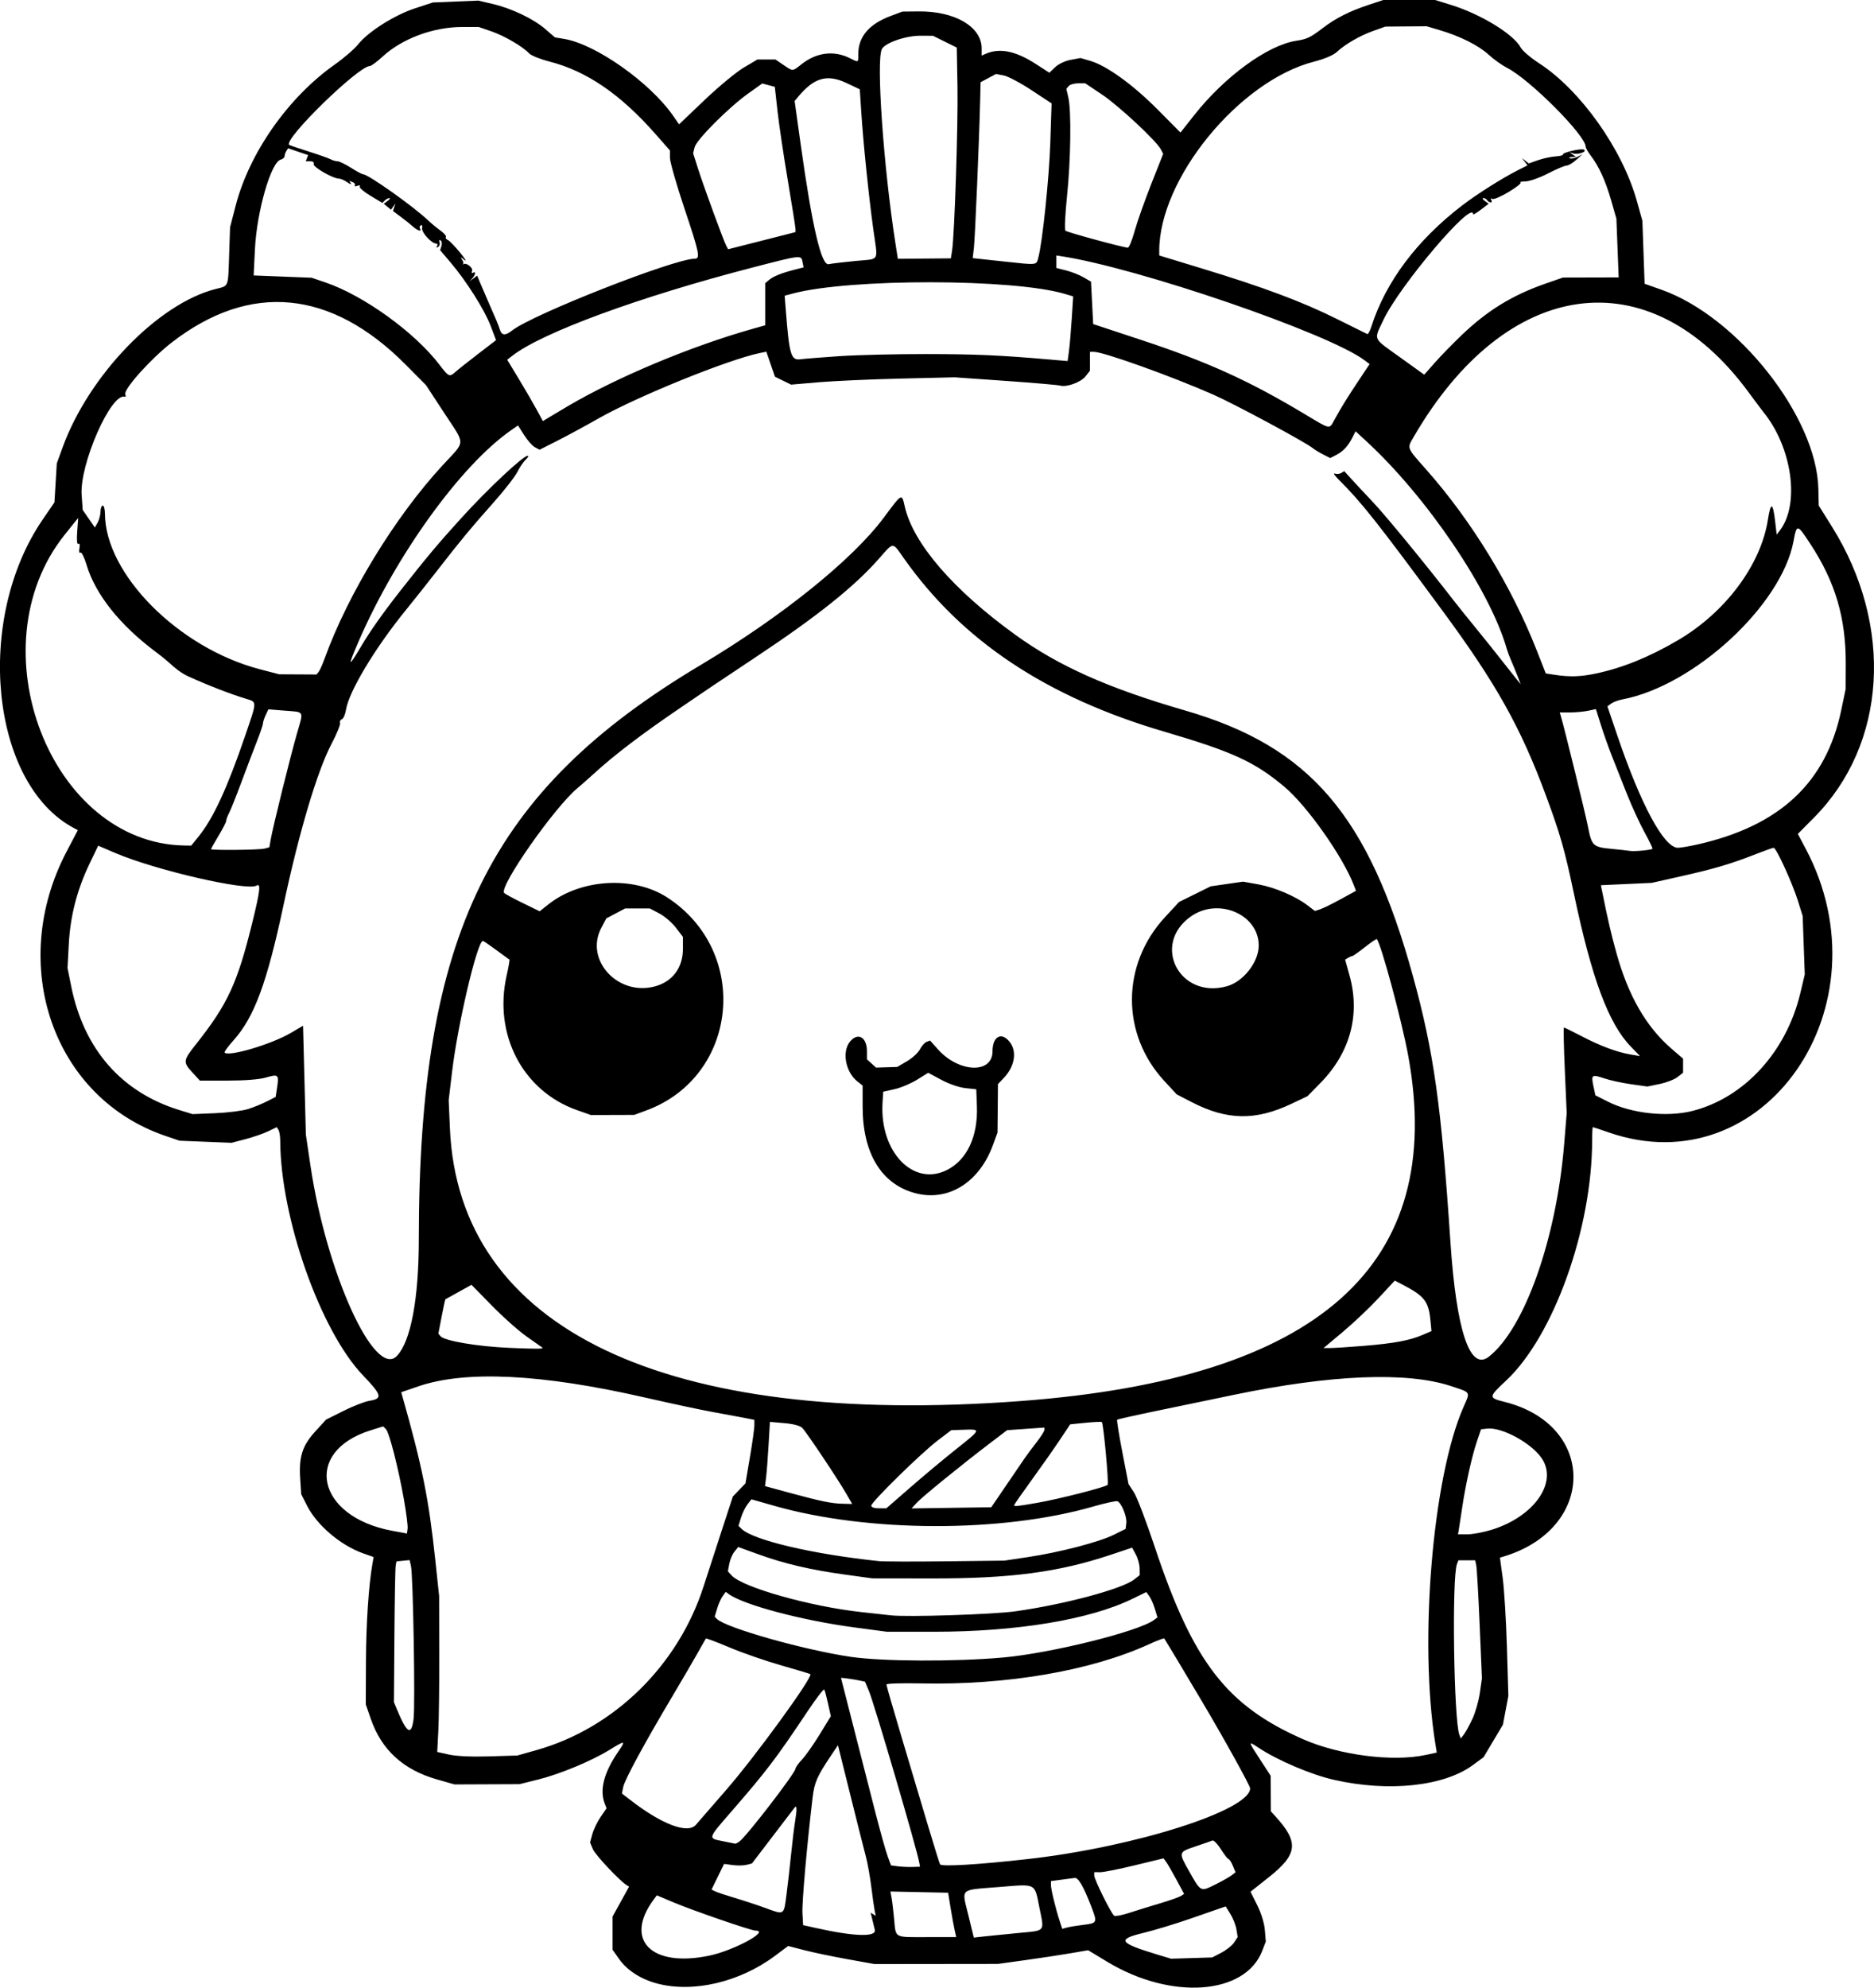 <?xml version="1.0" encoding="UTF-8" standalone="no"?>
<!-- Created with Inkscape (http://www.inkscape.org/) -->

<svg
   width="229.042mm"
   height="242.838mm"
   viewBox="0 0 229.042 242.838"
   version="1.1"
   id="svg1"
   xml:space="preserve"
   xmlns="http://www.w3.org/2000/svg"
   xmlns:svg="http://www.w3.org/2000/svg"><defs
     id="defs1" /><g
     id="layer1"
     transform="translate(90.292,150.84)"><path
       style="fill:#000000"
       d="m -9.998,91.484 c -1.977,-0.526 -3.659,-1.611 -4.622,-2.98 l -0.802,-1.141 V 85.335 83.307 l 1.009,-1.826 1.009,-1.826 -0.296,-0.183 c -0.873,-0.54 -3.83,-3.689 -4.13,-4.397 l -0.348,-0.824 0.282,-1.023 c 0.155,-0.563 0.61,-1.501 1.01,-2.086 l 0.728,-1.063 -0.209,-0.529 c -0.674,-1.704 -0.132,-3.809 1.654,-6.416 0.935,-1.365 0.843,-1.381 -1.092,-0.186 -2.192,1.353 -6.052,2.957 -8.702,3.616 l -2.294,0.57 -3.969,0.016 -3.969,0.016 -2.163,-0.618 c -4.101,-1.171 -6.764,-3.607 -8.067,-7.379 l -0.618,-1.79 0.023,-5.292 c 0.02,-4.606 0.331,-9.258 0.796,-11.906 l 0.139,-0.794 -1.277,-0.452 c -2.745,-0.971 -5.636,-3.422 -6.851,-5.809 l -0.719,-1.412 -0.126,-1.917 c -0.175,-2.665 0.264,-4.03 1.858,-5.774 l 1.303,-1.426 2.131,-1.067 c 1.172,-0.587 2.602,-1.142 3.176,-1.234 1.629,-0.261 1.519,-0.697 -0.785,-3.097 -5.206,-5.423 -10.087,-19.246 -10.125,-28.677 -0.002,-0.547 -0.099,-1.143 -0.214,-1.325 l -0.21,-0.331 -1.049,0.507 c -0.577,0.279 -1.82,0.709 -2.762,0.955 l -1.714,0.449 -3.175,-0.127 -3.175,-0.127 -1.72,-0.585 c -13.729,-4.669 -19.366,-20.889 -12.08,-34.758 l 1.364,-2.597 -0.529,-0.284 c -10.136,-5.434 -12.134,-25.447 -3.762,-37.674 l 1.432,-2.092 0.144,-2.381 0.144,-2.381 0.723,-1.984 c 3.208,-8.809 11.686,-17.562 18.719,-19.328 1.596,-0.401 1.488,-0.127 1.621,-4.122 l 0.113,-3.406 0.685,-2.646 c 1.674,-6.468 6.431,-13.238 12.117,-17.245 1.122,-0.79 2.409,-1.903 2.859,-2.472 1.215,-1.534 4.436,-3.57 6.95,-4.393 l 2.173,-0.712 2.778,-0.115 2.778,-0.115 1.769,0.413 c 2.309,0.539 4.978,1.815 6.433,3.075 l 1.164,1.007 1.138,0.188 c 3.843,0.634 10.493,5.326 13.311,9.391 l 0.723,1.043 3.122,-2.975 c 1.717,-1.636 3.873,-3.419 4.791,-3.962 l 1.669,-0.987 H 3.387 4.48 l 0.975,0.661 c 1.198,0.813 1.072,0.818 2.236,-0.095 1.832,-1.437 3.938,-1.697 5.884,-0.726 1.093,0.545 1.034,0.575 1.034,-0.51 0,-2.102 1.321,-3.658 3.936,-4.636 l 1.453,-0.544 2.002,-0.02 c 4.413,-0.044 7.687,1.876 7.689,4.509 l 9.89e-4,0.888 0.463,-0.206 c 1.723,-0.765 3.674,-0.373 6.167,1.238 l 1.641,1.061 0.705,-0.676 c 0.405,-0.388 1.215,-0.771 1.901,-0.899 l 1.195,-0.223 1.201,0.35 c 1.997,0.582 5.199,2.891 8.203,5.915 l 2.823,2.842 1.643,-2.086 c 3.748,-4.759 9.006,-8.593 12.516,-9.129 1.314,-0.2 1.723,-0.399 3.29,-1.594 1.535,-1.171 3.203,-2.013 5.503,-2.777 l 1.829,-0.607 3.175,-6.5e-4 3.175,-6.5e-4 1.975,0.615 c 3.624,1.129 7.604,3.567 8.472,5.188 0.211,0.395 1.218,1.257 2.236,1.916 5.062,3.275 10.188,10.485 11.958,16.82 l 0.681,2.438 0.136,3.845 0.136,3.845 2.066,0.732 c 9.321,3.301 18.971,15.543 19.169,24.316 l 0.046,2.046 1.615,2.584 c 7.59,12.146 6.701,26.579 -2.188,35.538 l -1.982,1.997 0.944,1.778 c 10.228,19.261 -5.072,41.299 -24.079,34.685 -1.008,-0.351 -1.871,-0.638 -1.918,-0.638 -0.047,0 -0.086,0.708 -0.086,1.574 0,10.822 -4.708,23.968 -10.531,29.405 -2.15,2.008 -2.156,2.093 -0.185,2.584 11.313,2.821 11.215,15.523 -0.145,18.909 l -0.409,0.122 0.337,2.476 c 0.186,1.362 0.417,5.162 0.515,8.446 l 0.178,5.969 -0.332,1.759 -0.332,1.759 -1.183,1.987 -1.183,1.987 -1.313,0.964 c -3.535,2.595 -10.27,3.313 -16.942,1.806 -2.834,-0.64 -6.94,-2.388 -9.288,-3.953 -1.255,-0.837 -1.249,-0.799 0.265,1.521 l 1.257,1.926 0.01,2.172 0.01,2.172 0.553,0.606 c 2.899,3.179 2.743,4.641 -0.793,7.443 l -2.243,1.778 0.818,1.637 c 0.492,0.985 0.864,2.197 0.934,3.042 l 0.117,1.405 -0.429,1.118 c -2.074,5.41 -11.128,6.071 -18.908,1.381 l -2.38,-1.435 -2.205,0.378 c -1.213,0.208 -3.694,0.583 -5.513,0.835 l -3.307,0.457 -7.541,0.009 -7.541,0.009 -3.307,-0.594 C 11.466,88.192 9.091,87.695 8.007,87.415 L 6.037,86.905 4.436,88.1 c -4.322,3.226 -10.013,4.56 -14.434,3.384 z m 6.448,-3.412 c 2.976,-0.631 7.417,-3.045 5.6,-3.045 -0.533,0 -7.646,-2.449 -10.005,-3.444 l -2.058,-0.869 -0.374,0.503 c -3.688,4.958 -0.29,8.366 6.837,6.856 z m 62.538,-0.352 c 0.616,-0.321 1.316,-0.881 1.555,-1.246 l 0.435,-0.663 -0.151,-0.932 c -0.083,-0.512 -0.412,-1.353 -0.73,-1.869 l -0.579,-0.937 -0.428,0.141 c -0.235,0.078 -1.947,0.672 -3.804,1.321 -1.857,0.649 -4.506,1.452 -5.887,1.785 -3.235,0.78 -2.93,1.217 1.855,2.66 l 1.587,0.479 2.514,-0.078 2.514,-0.078 z M 16.629,84.925 c -0.074,-0.308 -0.22,-0.905 -0.323,-1.327 l -0.187,-0.767 0.314,0.194 0.314,0.194 -0.132,-0.617 c -0.072,-0.34 -0.258,-1.641 -0.412,-2.892 -0.154,-1.251 -0.452,-2.918 -0.661,-3.704 -0.21,-0.786 -1.065,-4.175 -1.9,-7.53 l -1.519,-6.1 -0.81,1.206 C 9.574,66.168 9.247,66.91 9.027,68.755 8.329,74.626 7.715,81.587 7.783,82.872 l 0.078,1.483 1.587,0.354 c 4.689,1.046 7.401,1.127 7.18,0.215 z m 9.756,0.036 c -0.108,-0.473 -0.331,-1.693 -0.496,-2.712 l -0.301,-1.852 -3.528,-0.074 -3.528,-0.074 0.139,0.735 c 0.076,0.404 0.218,1.569 0.314,2.588 0.229,2.424 -0.083,2.249 4.007,2.249 h 3.589 z m 7.86,0.348 c 3.272,-0.306 3.103,-0.106 2.524,-2.98 -0.642,-3.185 -0.298,-3.005 -5.022,-2.625 -4.84,0.39 -4.507,0.08 -3.688,3.433 l 0.669,2.741 1.472,-0.164 c 0.81,-0.09 2.63,-0.272 4.044,-0.405 z m 7.821,-0.98 c 1.768,-0.216 1.785,-0.253 1.011,-2.261 -0.944,-2.45 -1.574,-3.536 -2.016,-3.477 -0.215,0.029 -0.957,0.126 -1.648,0.217 l -1.257,0.165 v 0.5 c 0,0.523 0.591,2.94 1.089,4.452 l 0.291,0.883 0.567,-0.155 c 0.312,-0.085 1.195,-0.232 1.964,-0.325 z m 9.319,-2.604 c 1.237,-0.369 2.428,-0.785 2.646,-0.926 l 0.397,-0.256 -0.92,-1.714 C 53.002,77.887 52.437,76.909 52.252,76.656 l -0.336,-0.459 -3.507,0.85 c -1.929,0.467 -3.834,0.847 -4.234,0.843 l -0.728,-0.007 v 0.403 c 0,0.494 2.083,4.693 2.441,4.921 0.142,0.09 0.931,-0.055 1.753,-0.324 0.822,-0.268 2.507,-0.79 3.744,-1.159 z M 5.838,80.595 c 0.165,-1.273 0.42,-3.506 0.565,-4.961 0.145,-1.455 0.372,-3.301 0.504,-4.101 0.214,-1.3 0.193,-1.883 -0.058,-1.565 -0.048,0.061 -1.246,1.628 -2.663,3.483 l -2.576,3.373 -0.66,0.166 c -0.363,0.091 -1.13,0.103 -1.704,0.026 l -1.043,-0.14 -0.765,1.568 -0.765,1.568 0.435,0.216 c 0.239,0.119 1.328,0.481 2.42,0.806 1.091,0.324 2.758,0.873 3.704,1.219 2.381,0.871 2.269,0.942 2.607,-1.656 z M 58.37,79.329 c 0.742,-0.369 1.574,-0.84 1.849,-1.048 l 0.499,-0.378 -0.333,-0.804 c -0.183,-0.442 -0.414,-0.804 -0.513,-0.804 -0.099,0 -0.521,-0.539 -0.937,-1.198 -0.417,-0.659 -0.887,-1.144 -1.045,-1.077 -0.158,0.067 -1.091,0.391 -2.073,0.721 -2.077,0.698 -2.082,0.715 -0.837,2.918 1.537,2.72 1.407,2.656 3.39,1.67 z M 22.073,76.768 C 21.808,75.176 16.554,57.267 15.902,55.733 L 15.428,54.616 14.82,54.483 c -0.739,-0.162 -2.33,-0.383 -2.324,-0.323 0.004,0.05 2.602,10.209 4.205,16.447 0.598,2.328 1.272,4.732 1.498,5.342 l 0.41,1.109 0.844,0.111 c 0.464,0.061 1.261,0.098 1.77,0.082 l 0.926,-0.03 z m 13.305,-0.491 c 13.038,-1.473 27.12,-5.956 27.12,-8.634 0,-0.328 -3.2,-6.101 -5.92,-10.682 -2.185,-3.679 -4.497,-7.538 -4.57,-7.627 -0.048,-0.059 -0.892,0.261 -1.876,0.71 -7.127,3.252 -17.399,5.01 -27.93,4.78 -2.285,-0.05 -4.154,0.011 -4.154,0.136 1.28e-4,0.125 0.841,3.042 1.869,6.482 1.028,3.44 2.472,8.279 3.21,10.753 0.738,2.474 1.403,4.604 1.477,4.734 0.176,0.306 4.745,0.03 10.774,-0.651 z M 0.112,74.113 C 1.065,73.366 6.935,65.731 6.935,65.239 c 0,-0.146 0.366,-0.657 0.813,-1.135 0.447,-0.479 1.418,-1.861 2.158,-3.072 l 1.346,-2.202 -0.336,-1.52 c -0.185,-0.836 -0.394,-1.616 -0.464,-1.734 -0.07,-0.118 -0.986,1.073 -2.035,2.646 -3.843,5.764 -5.031,7.324 -9.35,12.292 -2.872,3.303 -2.849,3.225 -1.061,3.575 0.764,0.15 1.456,0.29 1.537,0.313 0.081,0.023 0.338,-0.108 0.57,-0.29 z M -5.236,72.094 C -4.872,71.672 -3.19,69.736 -1.498,67.792 2.04,63.728 9.105,54.008 8.751,53.692 8.698,53.645 7.107,53.166 5.215,52.629 3.324,52.091 0.49,51.111 -1.082,50.449 c -1.572,-0.661 -2.892,-1.159 -2.933,-1.106 -0.042,0.053 -0.475,0.811 -0.962,1.684 -0.488,0.873 -1.914,3.314 -3.168,5.424 -3.408,5.73 -5.799,10.143 -5.977,11.032 l -0.158,0.791 1.017,0.787 c 3.872,2.996 7.031,4.189 8.028,3.032 z M -24.685,62.961 c 9.472,-2.679 17.285,-10.344 20.39,-20.002 0.538,-1.673 1.563,-4.827 2.277,-7.009 L -0.718,31.983 0.05,31.187 0.818,30.39 1.363,27.186 C 1.663,25.424 1.908,23.676 1.908,23.302 V 22.623 L 0.519,22.351 C -0.245,22.202 -1.942,21.888 -3.251,21.654 -4.561,21.42 -8.245,20.632 -11.438,19.903 -24.126,17.006 -33.393,16.551 -39.186,18.539 l -2.068,0.71 0.117,0.411 c 2.459,8.669 3.25,12.598 4.051,20.123 l 0.465,4.366 0.016,7.011 c 0.009,3.856 -0.043,8.143 -0.116,9.525 l -0.132,2.514 1.455,0.323 c 0.903,0.2 2.761,0.283 4.895,0.217 l 3.44,-0.106 z m 108.63,0.607 1.365,-0.293 -0.176,-1.096 c -2.013,-12.522 -0.329,-32.585 3.452,-41.136 0.836,-1.89 0.933,-1.728 -1.523,-2.54 -5.394,-1.783 -14.649,-1.411 -26.55,1.066 -2.474,0.515 -6.672,1.386 -9.329,1.935 -2.657,0.549 -4.88,1.047 -4.939,1.106 -0.059,0.059 0.229,1.851 0.641,3.981 l 0.749,3.873 0.665,1.021 c 0.366,0.562 1.518,3.581 2.56,6.71 4.678,14.041 8.779,19.349 18.119,23.45 4.441,1.95 10.941,2.785 14.965,1.922 z m 5.723,-4.405 c 0.358,-0.765 0.767,-2.194 0.908,-3.175 l 0.256,-1.784 -0.282,-6.615 C 90.395,43.95 90.209,40.706 90.136,40.378 L 90.004,39.783 H 88.979 87.954 l -0.177,0.461 c -0.636,1.657 -0.386,19.078 0.299,20.864 l 0.171,0.445 0.384,-0.5 c 0.211,-0.275 0.678,-1.126 1.036,-1.891 z m -129.412,0.002 c 0.212,-1.698 -0.056,-17.505 -0.317,-18.667 l -0.167,-0.742 -0.803,0.08 -0.803,0.08 -0.097,0.529 c -0.054,0.291 -0.124,4.161 -0.156,8.599 l -0.059,8.07 0.385,0.926 c 1.211,2.913 1.755,3.217 2.016,1.124 z m 72.079,-7.507 c 5.85,-0.53 16.479,-3.169 18.389,-4.566 l 0.448,-0.327 -0.313,-1.045 C 50.687,45.145 50.38,44.447 50.177,44.169 L 49.807,43.663 48.09,44.5 c -5.196,2.534 -14.129,4.014 -24.219,4.014 H 18.109 l -4.02,-0.536 C 7.72,47.128 0.542,45.22 -1.229,43.906 l -0.359,-0.267 -0.376,0.514 c -0.207,0.283 -0.512,0.967 -0.677,1.52 l -0.301,1.006 0.268,0.268 c 1.085,1.085 10.644,3.792 16.357,4.631 3.885,0.571 12.805,0.608 18.653,0.079 z M 33.784,46.018 c 5.97,-0.829 13.07,-2.73 14.552,-3.895 l 0.669,-0.526 -0.011,-0.841 c -0.006,-0.462 -0.214,-1.218 -0.463,-1.679 l -0.452,-0.838 -2.646,0.882 c -6.36,2.121 -12.222,2.895 -21.828,2.881 l -7.276,-0.01 -3.307,-0.456 C 8.791,40.954 5.596,40.208 2.441,39.067 l -2.51,-0.907 -0.458,0.566 c -0.252,0.311 -0.536,0.979 -0.63,1.484 l -0.172,0.918 0.45,0.498 c 1.324,1.463 9.651,3.814 15.884,4.486 1.455,0.157 3.063,0.334 3.572,0.394 1.967,0.232 12.445,-0.104 15.207,-0.487 z m 1.576,-6.629 c 3.849,-0.576 8.673,-1.83 10.47,-2.721 l 1.455,-0.721 0.083,-0.719 c 0.091,-0.79 -0.605,-2.482 -1.095,-2.661 -0.171,-0.062 -1.501,0.23 -2.956,0.649 -11.175,3.22 -27.541,3.179 -39.008,-0.097 L 1.547,32.331 1.067,32.948 c -0.264,0.339 -0.62,1.069 -0.791,1.621 l -0.311,1.004 0.376,0.368 c 1.415,1.385 8.729,3.103 16.78,3.942 0.582,0.061 4.273,0.072 8.202,0.025 l 7.144,-0.085 z m -76.289,-7.065 c -0.713,-3.978 -1.795,-8.186 -2.207,-8.581 l -0.332,-0.319 -1.546,0.486 c -8.308,2.609 -6.599,10.547 2.642,12.265 l 1.815,0.337 0.082,-0.598 c 0.045,-0.329 -0.159,-1.944 -0.454,-3.59 z m 132.957,3.727 c 5.176,-1.599 8.106,-5.772 6.12,-8.719 -1.251,-1.856 -4.829,-3.817 -6.634,-3.636 l -0.791,0.08 -0.497,1.455 c -0.596,1.744 -1.374,5.212 -1.782,7.938 -0.163,1.091 -0.35,2.312 -0.415,2.712 l -0.118,0.728 h 1.156 c 0.636,0 1.968,-0.251 2.961,-0.557 z m -71.01,-5.214 c 1.641,-1.428 4.144,-3.517 5.563,-4.642 3.037,-2.409 3.048,-2.435 0.987,-2.364 l -1.594,0.055 -1.648,1.252 c -2.031,1.542 -8.13,7.521 -8.13,7.969 0,0.197 0.366,0.327 0.92,0.327 h 0.92 z m 11.649,-0.182 c 0.993,-1.455 2.007,-2.943 2.253,-3.307 0.246,-0.364 0.896,-1.238 1.445,-1.942 0.549,-0.704 0.997,-1.407 0.997,-1.561 v -0.28 l -2.283,0.161 -2.283,0.161 -2.015,1.532 c -3.515,2.672 -8.344,6.596 -9.015,7.324 l -0.647,0.703 4.871,-0.072 4.871,-0.072 z m 3.801,2.109 c 2.59,-0.446 8.333,-1.909 8.611,-2.193 0.171,-0.175 -0.498,-7.47 -0.704,-7.675 -0.056,-0.056 -0.949,-0.017 -1.985,0.087 l -1.882,0.189 -1.259,1.89 c -0.692,1.039 -2.234,3.233 -3.425,4.875 -1.191,1.642 -2.166,3.041 -2.166,3.109 0,0.185 0.25,0.16 2.81,-0.281 z m -23.328,-1.116 C 12.1,29.844 8.269,24.119 7.761,23.609 7.492,23.339 6.677,23.122 5.571,23.026 L 3.81,22.874 3.644,25.706 c -0.091,1.558 -0.226,3.323 -0.3,3.923 l -0.135,1.091 2.988,0.813 c 3.858,1.049 5.111,1.307 6.519,1.342 l 1.15,0.028 z M 34.452,20.327 C 70.938,17.603 86.506,3.737 81.821,-21.865 c -0.78,-4.263 -3.335,-13.733 -3.841,-14.24 -0.052,-0.052 -0.709,0.393 -1.462,0.988 -0.752,0.595 -1.446,1.083 -1.543,1.085 -0.096,0.002 -0.329,0.102 -0.518,0.222 l -0.343,0.218 0.542,1.956 c 1.324,4.777 0.067,9.405 -3.559,13.101 l -1.587,1.618 -1.984,0.94 c -4.38,2.074 -7.864,2.011 -12.176,-0.22 l -1.828,-0.946 -1.505,-1.626 c -5.313,-5.739 -5.278,-14.237 0.084,-20.028 l 1.709,-1.845 1.938,-0.958 1.938,-0.958 1.978,-0.285 1.978,-0.285 1.858,0.332 c 1.996,0.357 4.544,1.441 6.006,2.557 l 0.906,0.691 0.608,-0.189 c 0.334,-0.104 1.465,-0.657 2.513,-1.229 l 1.905,-1.041 -0.239,-0.628 c -1.337,-3.517 -5.729,-9.752 -8.517,-12.09 -3.622,-3.038 -6.336,-4.284 -14.634,-6.717 -14.429,-4.231 -24.771,-11.112 -31.881,-21.21 -1.418,-2.015 -1.202,-2.021 -3.052,0.086 -2.945,3.354 -7.477,6.981 -14.83,11.867 -2.754,1.83 -5.282,3.517 -5.62,3.75 -0.337,0.232 -1.944,1.324 -3.572,2.426 -4.788,3.243 -8.257,5.876 -10.759,8.168 -0.658,0.602 -1.581,1.415 -2.051,1.806 -2.785,2.312 -9.513,11.906 -8.968,12.787 0.065,0.104 1.07,0.654 2.234,1.222 l 2.117,1.032 1.061,-0.841 c 3.959,-3.136 10.412,-3.517 14.518,-0.858 10.235,6.629 8.742,21.87 -2.55,26.033 l -1.472,0.543 -2.646,0.008 -2.646,0.008 -1.708,-0.603 c -6.632,-2.341 -10.229,-9.241 -8.586,-16.468 0.232,-1.021 0.381,-1.883 0.331,-1.915 -0.05,-0.032 -0.771,-0.559 -1.602,-1.172 -0.831,-0.613 -1.569,-1.114 -1.64,-1.114 -0.674,0 -3.058,10.101 -3.753,15.898 l -0.425,3.549 0.148,3.44 c 1.059,24.547 26.24,36.578 69.754,33.328 z M 21.526,-5.08 C 17.423,-6.192 15.147,-9.945 15.14,-15.609 l -0.003,-2.608 -0.628,-0.494 c -1.443,-1.135 -1.92,-3.593 -0.94,-4.838 0.961,-1.221 2.097,-0.607 2.097,1.133 v 0.998 l 0.558,0.504 0.558,0.504 1.293,-0.04 1.293,-0.04 1.191,-0.698 c 0.655,-0.384 1.366,-1.036 1.58,-1.449 0.214,-0.413 0.581,-0.825 0.815,-0.915 l 0.427,-0.164 0.972,1.085 c 2.561,2.857 6.661,3.004 6.661,0.238 0,-1.827 1.095,-2.431 2.097,-1.156 0.924,1.174 0.625,2.999 -0.723,4.411 l -0.709,0.743 -0.028,2.961 -0.028,2.961 -0.554,1.517 c -1.685,4.614 -5.509,6.969 -9.543,5.875 z m 3.936,-2.828 c 2.438,-1.233 3.781,-4.102 3.643,-7.78 l -0.078,-2.075 -1.323,-0.14 c -0.766,-0.081 -2.001,-0.505 -2.935,-1.007 l -1.612,-0.867 -1.36,0.845 c -0.748,0.465 -1.987,0.986 -2.753,1.158 l -1.393,0.313 -0.08,1.368 c -0.35,5.998 3.769,10.271 7.891,8.185 z M -41.77,14.803 c 1.692,-1.801 2.664,-6.991 2.666,-14.235 0.012,-37.271 8.605,-54.768 34.463,-70.173 9.846,-5.866 18.518,-12.837 22.33,-17.949 2.3,-3.085 2.225,-3.046 2.606,-1.382 1.031,4.498 5.92,10.165 13.495,15.641 5.301,3.832 11.368,6.537 20.77,9.259 15.246,4.414 22.443,12.82 27.866,32.547 2.521,9.173 3.443,15.724 4.554,32.379 C 87.705,11.757 89.37,16.725 91.679,14.908 96.043,11.476 99.927,0.522 100.879,-11.037 l 0.314,-3.817 -0.231,-5.226 c -0.127,-2.874 -0.176,-5.226 -0.109,-5.226 0.068,1.26e-4 1.052,0.484 2.188,1.074 2.305,1.199 4.303,1.942 5.988,2.227 l 1.125,0.19 -1.14,-1.176 c -2.717,-2.802 -4.776,-8.346 -6.952,-18.72 -1.117,-5.322 -1.666,-7.24 -3.439,-12.021 -3.068,-8.268 -6.06,-13.604 -12.621,-22.507 -7.922,-10.749 -9.898,-13.245 -12.655,-15.982 -0.509,-0.506 -0.737,-0.848 -0.505,-0.761 0.231,0.087 0.588,0.055 0.792,-0.071 l 0.371,-0.229 0.766,0.849 c 0.421,0.467 1.653,1.788 2.737,2.936 1.629,1.725 6.391,7.528 9.995,12.18 0.437,0.564 1.631,2.049 2.655,3.3 1.024,1.252 2.452,3.035 3.175,3.964 0.723,0.928 1.523,1.94 1.778,2.249 l 0.465,0.561 -0.415,-1.058 c -0.228,-0.582 -0.573,-1.416 -0.766,-1.852 -0.193,-0.437 -0.436,-1.091 -0.541,-1.455 -2.05,-7.15 -9.78,-18.554 -17.199,-25.374 l -1.267,-1.165 -0.392,0.768 c -0.54,1.057 -1.121,1.681 -1.979,2.125 l -0.728,0.377 -0.86,-0.436 c -0.473,-0.24 -1.038,-0.584 -1.257,-0.765 -0.869,-0.721 -9.56,-5.395 -12.171,-6.547 -5.097,-2.247 -13.427,-5.231 -14.602,-5.231 h -0.479 v 1.155 1.155 l -0.543,0.691 c -0.567,0.721 -2.332,1.359 -3.108,1.123 -0.248,-0.075 -3.248,-0.333 -6.668,-0.574 l -6.218,-0.437 -6.615,0.157 c -3.638,0.086 -8.135,0.287 -9.992,0.447 l -3.378,0.29 -0.988,-0.483 -0.988,-0.483 -0.526,-1.528 -0.526,-1.528 -0.797,0.164 c -3.849,0.791 -14.958,5.291 -19.687,7.975 -1.659,0.941 -3.964,2.19 -5.124,2.774 l -2.109,1.063 -0.571,-0.306 c -0.314,-0.168 -0.907,-0.836 -1.316,-1.484 l -0.745,-1.178 -0.835,0.579 c -6.137,4.253 -14.085,15.259 -18.673,25.859 -1.354,3.128 -1.26,3.25 0.374,0.481 1.059,-1.795 2.663,-4.061 4.816,-6.802 3.146,-4.006 4.585,-5.721 7.392,-8.808 3.235,-3.558 7.547,-7.602 8.106,-7.602 0.15,0 0.047,0.208 -0.23,0.463 -0.277,0.255 -0.742,0.938 -1.033,1.518 -0.291,0.58 -1.601,2.259 -2.91,3.731 -2.751,3.091 -3.951,4.54 -6.879,8.305 -1.164,1.497 -2.891,3.672 -3.836,4.833 -3.764,4.622 -6.961,9.943 -7.319,12.182 -0.09,0.565 -0.318,1.086 -0.507,1.159 -0.189,0.072 -0.286,0.279 -0.217,0.458 0.069,0.18 -0.403,1.331 -1.048,2.558 -1.743,3.314 -3.972,10.8 -5.864,19.694 -2.018,9.485 -3.577,13.698 -6.112,16.517 -0.674,0.75 -1.165,1.424 -1.09,1.498 0.531,0.531 5.758,-1.028 8.125,-2.422 l 1.465,-0.863 0.173,6.658 0.173,6.658 0.563,3.792 c 1.949,13.116 7.866,26.105 10.578,23.218 z m 17.727,-1.032 c -0.061,-0.045 -0.908,-0.642 -1.882,-1.326 -0.974,-0.684 -2.89,-2.385 -4.256,-3.781 l -2.484,-2.537 -1.565,0.867 c -0.861,0.477 -1.592,0.884 -1.626,0.904 -0.034,0.02 -0.24,0.972 -0.459,2.114 l -0.398,2.078 0.261,0.315 c 0.478,0.575 4.577,1.267 8.462,1.427 3.613,0.149 4.213,0.14 3.947,-0.06 z M 76.388,13.586 c 3.682,-0.301 5.591,-0.654 7.156,-1.325 L 84.663,11.782 84.54,10.503 C 84.313,8.132 83.809,7.49 81.061,6.07 L 80.178,5.614 78.202,7.741 c -1.087,1.17 -3.045,3.024 -4.351,4.12 l -2.375,1.993 0.869,-0.004 c 0.478,-0.002 2.298,-0.121 4.044,-0.263 z M -59.973,-15.344 c 0.672,-0.214 1.706,-0.636 2.298,-0.938 l 1.076,-0.549 0.181,-1.206 c 0.229,-1.525 0.14,-1.598 -1.397,-1.152 -0.787,0.228 -2.547,0.367 -4.658,0.367 h -3.393 l -0.906,-0.988 c -1.173,-1.28 -1.153,-1.448 0.415,-3.429 3.9,-4.925 5.063,-7.432 6.896,-14.863 0.956,-3.878 1.074,-4.879 0.535,-4.546 -1.144,0.707 -12.371,-1.88 -17.282,-3.982 l -2.082,-0.891 -1.059,2.206 c -1.531,3.19 -2.35,6.368 -2.535,9.83 l -0.155,2.916 0.453,2.244 c 1.549,7.677 6.158,12.939 13.232,15.109 l 1.601,0.491 2.778,-0.115 c 1.528,-0.063 3.328,-0.29 4,-0.504 z m 176.589,0.215 c 6.317,-1.634 11.418,-7.218 13.126,-14.367 l 0.547,-2.291 -0.129,-3.572 -0.129,-3.572 -0.578,-1.852 c -0.673,-2.157 -2.65,-6.482 -2.962,-6.482 -0.118,0 -1.08,0.341 -2.139,0.757 -3.026,1.19 -5.082,1.802 -9.069,2.698 l -3.704,0.832 -3.105,0.142 -3.105,0.142 0.113,0.559 c 0.807,3.974 1.093,5.211 1.782,7.703 1.446,5.23 3.63,9.03 6.727,11.704 l 1.424,1.229 v 0.856 0.856 l -0.678,0.533 c -0.373,0.293 -1.354,0.673 -2.181,0.845 l -1.503,0.312 -2.004,-0.283 c -1.102,-0.156 -2.573,-0.477 -3.268,-0.713 -1.525,-0.518 -1.622,-0.446 -1.319,0.966 l 0.237,1.103 1.522,0.771 c 2.876,1.457 7.27,1.932 10.395,1.123 z M -10.205,-30.343 c 2.129,-0.591 3.382,-2.289 3.382,-4.585 v -1.448 l -0.86,-1.125 c -0.473,-0.619 -1.385,-1.402 -2.026,-1.74 l -1.166,-0.615 h -1.504 -1.504 l -1.152,0.609 -1.152,0.609 -0.609,1.152 c -2.08,3.933 2.047,8.405 6.592,7.143 z m 69.865,-0.004 c 2.006,-0.557 3.876,-2.939 3.89,-4.954 0.026,-3.822 -4.932,-5.953 -8.302,-3.568 -4.846,3.429 -1.377,10.129 4.412,8.522 z M 111.672,-47.146 c 0.052,-0.047 -0.385,-0.956 -0.971,-2.02 -0.585,-1.064 -1.56,-3.185 -2.165,-4.713 -0.605,-1.528 -1.43,-3.612 -1.833,-4.63 -0.403,-1.019 -1.005,-2.718 -1.337,-3.776 l -0.604,-1.924 -0.957,0.204 c -0.526,0.112 -1.521,0.204 -2.211,0.204 h -1.254 l 0.121,0.397 c 0.407,1.33 3.047,12.085 3.338,13.597 0.44,2.287 0.625,2.462 2.816,2.668 0.984,0.092 2.026,0.207 2.318,0.255 0.537,0.089 2.568,-0.105 2.74,-0.262 z m -169.632,-0.019 0.589,-0.158 0.168,-0.963 c 0.267,-1.533 2.405,-10.163 3.192,-12.889 0.842,-2.916 0.985,-2.645 -1.495,-2.845 l -1.984,-0.16 -0.331,0.705 c -0.182,0.388 -0.331,0.845 -0.331,1.016 0,0.171 -0.345,1.189 -0.768,2.262 -0.422,1.073 -1.271,3.306 -1.886,4.963 -0.615,1.657 -1.281,3.324 -1.48,3.704 -0.198,0.38 -0.362,0.818 -0.363,0.972 -8.96e-4,0.154 -0.418,0.972 -0.928,1.818 -0.509,0.846 -0.926,1.583 -0.926,1.638 0,0.165 5.904,0.106 6.542,-0.065 z m 175.144,-0.507 c 10.07,-2.279 15.712,-7.55 17.562,-16.408 l 0.539,-2.579 0.012,-3.069 c 0.022,-5.618 -1.267,-9.989 -4.317,-14.644 -1.628,-2.484 -1.663,-2.489 -2.072,-0.322 -1.472,7.803 -12.132,17.638 -20.922,19.304 -0.497,0.094 -1.11,0.323 -1.361,0.508 l -0.457,0.337 1.205,3.547 c 2.893,8.514 5.711,13.733 7.415,13.733 0.328,0 1.407,-0.184 2.398,-0.408 z M -66.011,-48.654 c 1.786,-2.213 3.496,-5.91 5.661,-12.237 1.506,-4.401 1.501,-4.156 0.081,-4.593 -1.977,-0.608 -4.575,-1.617 -7.008,-2.721 -0.745,-0.338 -1.531,-0.907 -2.505,-1.814 -0.235,-0.218 -0.899,-0.749 -1.476,-1.18 -4.392,-3.275 -7.385,-7.042 -8.459,-10.648 -0.269,-0.902 -0.604,-1.569 -0.745,-1.482 -0.152,0.094 -0.203,-0.123 -0.124,-0.534 0.08,-0.418 0.029,-0.629 -0.128,-0.532 -0.165,0.102 -0.217,-0.447 -0.141,-1.502 l 0.12,-1.663 -0.549,0.677 c -0.302,0.372 -0.817,1.015 -1.145,1.428 -10.907,13.725 -1.655,37.638 14.668,37.911 l 0.842,0.014 z M 104.748,-68.551 c 3.3,-0.704 6.469,-1.987 10.005,-4.051 5.828,-3.403 10.171,-9.214 11.034,-14.766 0.342,-2.199 0.608,-2.123 0.884,0.252 l 0.185,1.59 0.394,-0.515 c 2.465,-3.221 1.492,-10.157 -2.03,-14.472 -0.148,-0.182 -0.99,-1.306 -1.87,-2.498 -12.084,-16.363 -29.503,-14.003 -40.852,5.533 -0.839,1.444 -0.913,1.251 1.557,4.043 5.54,6.264 10.4,14.223 13.49,22.093 l 1.091,2.778 1.048,0.161 c 1.854,0.285 3.221,0.245 5.065,-0.149 z m -156.09,-0.211 c 0.143,-0.182 0.475,-0.926 0.738,-1.654 2.839,-7.848 8.576,-17.245 14.369,-23.535 2.908,-3.157 2.882,-2.39 0.215,-6.466 l -2.21,-3.376 -2.487,-2.503 c -9.11,-9.168 -18.984,-10.112 -28.548,-2.73 -2.567,1.981 -5.948,5.748 -5.712,6.363 0.075,0.196 0.05,0.328 -0.057,0.294 -1.675,-0.544 -5.547,8.262 -5.28,12.006 l 0.13,1.824 0.744,1.074 0.744,1.074 0.34,-0.612 c 0.187,-0.337 0.344,-0.94 0.349,-1.34 0.005,-0.4 0.128,-0.728 0.274,-0.728 0.146,0 0.266,0.446 0.268,0.992 0.023,7.38 9.014,16.41 18.915,18.997 l 2.381,0.622 2.283,0.013 2.283,0.013 z M 72.821,-99.586 c 0.825,-1.502 1.534,-2.649 2.972,-4.808 l 1.308,-1.964 -0.604,-0.456 c -4.388,-3.31 -27.777,-11.327 -37.15,-12.735 l -0.529,-0.08 v 0.764 0.764 l 1.207,0.306 c 0.664,0.169 1.616,0.545 2.117,0.837 l 0.91,0.53 0.132,2.59 0.132,2.59 5.821,1.923 c 8.146,2.691 13.153,4.957 19.976,9.042 3.303,1.978 3.033,1.927 3.709,0.695 z m -93.667,-1.661 c 6.057,-3.55 15.048,-7.306 22.556,-9.423 l 1.521,-0.429 v -2.57 -2.57 l 0.463,-0.394 c 0.524,-0.446 1.545,-0.857 3.138,-1.263 l 1.088,-0.277 -0.126,-0.661 c -0.166,-0.868 -0.117,-0.874 -6.124,0.681 -13.812,3.576 -25.714,7.947 -29.352,10.781 l -0.618,0.482 1.429,2.363 c 0.786,1.299 1.767,2.986 2.18,3.748 l 0.751,1.386 0.82,-0.5 c 0.451,-0.275 1.474,-0.884 2.275,-1.353 z m -13.776,-4.16 c 0.281,-0.255 1.512,-1.231 2.735,-2.169 l 2.223,-1.706 -0.656,-1.733 c -0.74,-1.955 -2.967,-5.482 -4.891,-7.745 l -1.287,-1.514 0.163,-0.514 c 0.09,-0.283 0.041,-0.59 -0.109,-0.682 -0.158,-0.098 -0.21,-0.007 -0.125,0.216 0.081,0.211 0.002,0.474 -0.176,0.584 -0.207,0.128 -0.255,0.09 -0.135,-0.106 0.104,-0.168 0.062,-0.305 -0.094,-0.305 -0.569,0 -1.826,-1.372 -1.727,-1.885 0.054,-0.281 -0.016,-0.44 -0.157,-0.353 -0.14,0.087 -0.187,0.268 -0.103,0.404 0.256,0.415 -0.278,0.274 -0.822,-0.217 -0.282,-0.255 -0.955,-0.793 -1.495,-1.196 l -0.982,-0.733 0.147,-0.458 0.147,-0.458 -0.269,0.38 -0.269,0.38 -0.441,-0.366 -0.441,-0.366 0.471,-0.345 c 0.259,-0.19 0.353,-0.345 0.209,-0.345 -0.144,0 -0.394,0.132 -0.556,0.294 l -0.294,0.294 -1.463,-0.875 c -0.804,-0.481 -1.391,-0.991 -1.303,-1.132 0.093,-0.151 -0.029,-0.185 -0.295,-0.083 -0.25,0.096 -0.389,0.069 -0.31,-0.06 0.079,-0.129 -0.04,-0.304 -0.265,-0.391 l -0.409,-0.157 0.19,0.307 c 0.104,0.169 -0.094,0.108 -0.442,-0.135 -0.348,-0.243 -0.802,-0.443 -1.01,-0.443 -0.732,0 -3.223,-1.433 -3.091,-1.778 0.08,-0.208 -0.082,-0.339 -0.419,-0.339 h -0.549 l 0.145,-0.377 0.145,-0.377 -1.225,-0.417 -1.225,-0.417 -0.211,0.332 c -0.116,0.182 -0.212,0.467 -0.215,0.632 -0.002,0.165 -0.218,0.356 -0.481,0.424 -1.187,0.31 -2.918,6.334 -3.144,10.945 l -0.157,3.202 3.543,0.14 3.543,0.14 1.69,0.575 c 4.669,1.589 10.912,6.091 13.926,10.044 1.145,1.502 1.235,1.542 1.96,0.885 z m 123.003,-4.516 c 3.132,-2.995 6.178,-4.862 10.232,-6.272 l 2.117,-0.736 3.406,-0.009 3.406,-0.009 -0.138,-3.588 -0.138,-3.588 -0.646,-2.249 c -0.689,-2.396 -1.476,-4.121 -2.487,-5.449 -0.343,-0.45 -0.623,-0.943 -0.623,-1.095 0,-1.375 -6.841,-8.233 -9.61,-9.634 -0.608,-0.308 -1.622,-1.032 -2.254,-1.611 -1.241,-1.136 -3.484,-2.258 -6,-3.001 l -1.583,-0.467 -2.514,0.02 -2.514,0.02 -1.483,0.527 c -1.634,0.58 -3.443,1.628 -4.481,2.595 -0.406,0.378 -1.498,0.837 -2.754,1.159 -9.16,2.343 -18.958,14.33 -18.925,23.154 l 0.002,0.529 5.369,1.635 c 7.393,2.251 12.115,4.02 16.318,6.112 1.964,0.978 3.649,1.813 3.745,1.857 0.096,0.044 0.319,-0.373 0.496,-0.926 1.739,-5.451 5.581,-10.571 11.106,-14.801 1.818,-1.392 4.924,-3.352 6.833,-4.313 l 1.144,-0.576 -0.35,-0.448 -0.35,-0.448 0.426,0.332 0.426,0.332 1.115,-0.393 c 0.613,-0.216 1.571,-0.425 2.128,-0.464 0.557,-0.039 0.973,-0.138 0.923,-0.219 -0.147,-0.238 2.268,-0.804 2.587,-0.606 0.404,0.25 -0.737,0.644 -1.321,0.456 l -0.463,-0.149 0.397,0.285 0.397,0.285 -0.529,0.025 c -0.291,0.014 -0.387,0.083 -0.213,0.153 0.174,0.071 0.591,-0.01 0.926,-0.178 l 0.61,-0.307 -0.769,0.687 c -0.423,0.378 -0.951,0.687 -1.173,0.687 -0.223,0 -1.234,0.429 -2.247,0.953 -1.013,0.524 -2.258,0.965 -2.767,0.98 -0.509,0.014 -0.785,0.073 -0.614,0.13 0.171,0.057 -0.469,0.574 -1.423,1.149 -0.954,0.575 -1.869,0.962 -2.034,0.86 -0.184,-0.114 -0.227,-0.067 -0.111,0.12 0.104,0.168 0.07,0.305 -0.076,0.305 -0.146,0 -0.338,-0.119 -0.428,-0.265 -0.09,-0.146 -0.298,-0.265 -0.463,-0.265 -0.165,0 -0.087,0.156 0.174,0.346 l 0.473,0.346 -0.952,0.726 c -0.523,0.399 -0.952,0.652 -0.952,0.561 0,-1.866 -9.021,8.765 -10.968,12.925 -1.183,2.528 -1.381,2.095 2.095,4.59 l 2.901,2.082 1.289,-1.461 c 0.709,-0.804 2.2,-2.332 3.314,-3.397 z m -76.104,2.598 c 2.137,-0.146 6.9,-0.261 10.583,-0.257 6.11,0.007 9.036,0.136 15.189,0.669 l 2.142,0.186 0.162,-1.18 c 0.089,-0.649 0.242,-2.427 0.341,-3.951 l 0.179,-2.771 -1.028,-0.306 c -6.288,-1.874 -26.282,-1.9 -33.242,-0.043 l -0.993,0.265 0.15,1.908 c 0.42,5.331 0.627,6.013 1.774,5.859 0.47,-0.063 2.604,-0.234 4.741,-0.379 z m -39.969,-3.144 c 2.494,-1.962 19.803,-8.762 22.302,-8.762 0.717,0 0.58,-0.679 -1.215,-6.035 -0.993,-2.963 -1.806,-5.793 -1.806,-6.289 v -0.902 l -1.818,-2.063 c -4.246,-4.819 -8.383,-7.641 -12.89,-8.794 -1.131,-0.289 -2.256,-0.74 -2.5,-1.002 -0.778,-0.836 -3.027,-2.148 -4.617,-2.695 l -1.541,-0.53 h -2.02 c -3.537,0 -7.329,1.408 -9.732,3.614 -0.688,0.632 -1.384,1.149 -1.546,1.149 -1.406,0 -10.596,8.967 -9.874,9.634 0.057,0.052 1.115,0.415 2.352,0.805 1.237,0.39 2.456,0.82 2.708,0.956 0.253,0.136 0.636,0.247 0.851,0.247 0.215,0 0.955,0.357 1.643,0.794 0.688,0.437 1.356,0.794 1.484,0.794 0.612,0 6.109,3.893 7.921,5.61 0.415,0.393 1.11,0.968 1.544,1.277 0.434,0.309 0.729,0.659 0.655,0.778 -0.074,0.119 0.023,0.277 0.215,0.35 0.192,0.074 0.872,0.771 1.511,1.549 0.639,0.778 0.871,1.177 0.514,0.886 -0.378,-0.309 -0.513,-0.354 -0.324,-0.108 0.178,0.232 0.265,0.5 0.194,0.595 -0.071,0.096 -0.055,0.119 0.037,0.051 0.332,-0.244 1.196,0.431 1.047,0.818 -0.084,0.219 -0.035,0.32 0.112,0.229 0.372,-0.23 0.324,0.222 -0.069,0.664 l -0.331,0.371 0.456,-0.345 0.456,-0.345 0.312,0.755 c 0.172,0.415 0.522,1.231 0.778,1.813 1.27,2.888 1.52,3.485 1.688,4.035 0.222,0.726 0.666,0.755 1.502,0.097 z m 41.867,-8.481 c 3.153,-0.306 2.837,0.23 2.272,-3.853 -0.563,-4.072 -1.228,-10.551 -1.477,-14.384 l -0.178,-2.742 -1.614,-0.763 c -2.391,-1.131 -3.991,-0.667 -5.966,1.731 l -0.384,0.466 0.745,5.333 c 1.397,9.996 2.519,14.798 3.412,14.597 0.319,-0.072 1.754,-0.245 3.189,-0.384 z m 22.439,-0.428 c 0.509,-1.905 1.318,-9.669 1.463,-14.037 l 0.158,-4.791 -2.46,-1.621 c -1.353,-0.891 -2.883,-1.7 -3.4,-1.797 l -0.94,-0.176 -0.939,0.503 -0.939,0.503 -0.054,2.249 c -0.116,4.817 -0.627,16.864 -0.766,18.021 l -0.146,1.219 3.658,0.395 c 4.358,0.47 4.107,0.497 4.365,-0.467 z m -10.54,-0.868 c 0.299,-1.931 0.74,-15.37 0.657,-20.02 l -0.085,-4.763 -1.455,-0.719 -1.455,-0.719 -1.511,-0.008 c -1.804,-0.01 -4.318,0.854 -4.732,1.627 -0.714,1.335 0.194,14.373 1.651,23.703 l 0.3,1.923 3.24,-0.027 3.24,-0.027 z m -19.14,-2.613 c 0,-0.207 -0.419,-2.859 -0.932,-5.893 -0.512,-3.035 -1.081,-6.859 -1.264,-8.498 l -0.332,-2.981 -0.767,-0.205 -0.767,-0.205 -1.728,1.233 c -2.378,1.697 -6.306,5.633 -6.536,6.55 l -0.187,0.744 0.599,1.877 c 0.703,2.205 3.121,8.808 3.451,9.424 l 0.228,0.426 4.118,-1.048 4.118,-1.048 z m 41.45,0.245 c 0.315,-1.131 1.228,-3.715 2.03,-5.743 l 1.458,-3.687 -0.278,-0.539 c -0.533,-1.035 -5.148,-5.336 -7.191,-6.702 l -2.059,-1.377 h -0.871 c -0.479,0 -0.998,0.153 -1.153,0.34 l -0.282,0.34 0.243,1.049 c 0.379,1.634 0.298,7.648 -0.161,12.06 -0.229,2.202 -0.319,4.101 -0.198,4.219 0.19,0.187 6.909,2.015 7.627,2.075 0.146,0.012 0.522,-0.903 0.837,-2.033 z"
       id="path66" /></g></svg>
